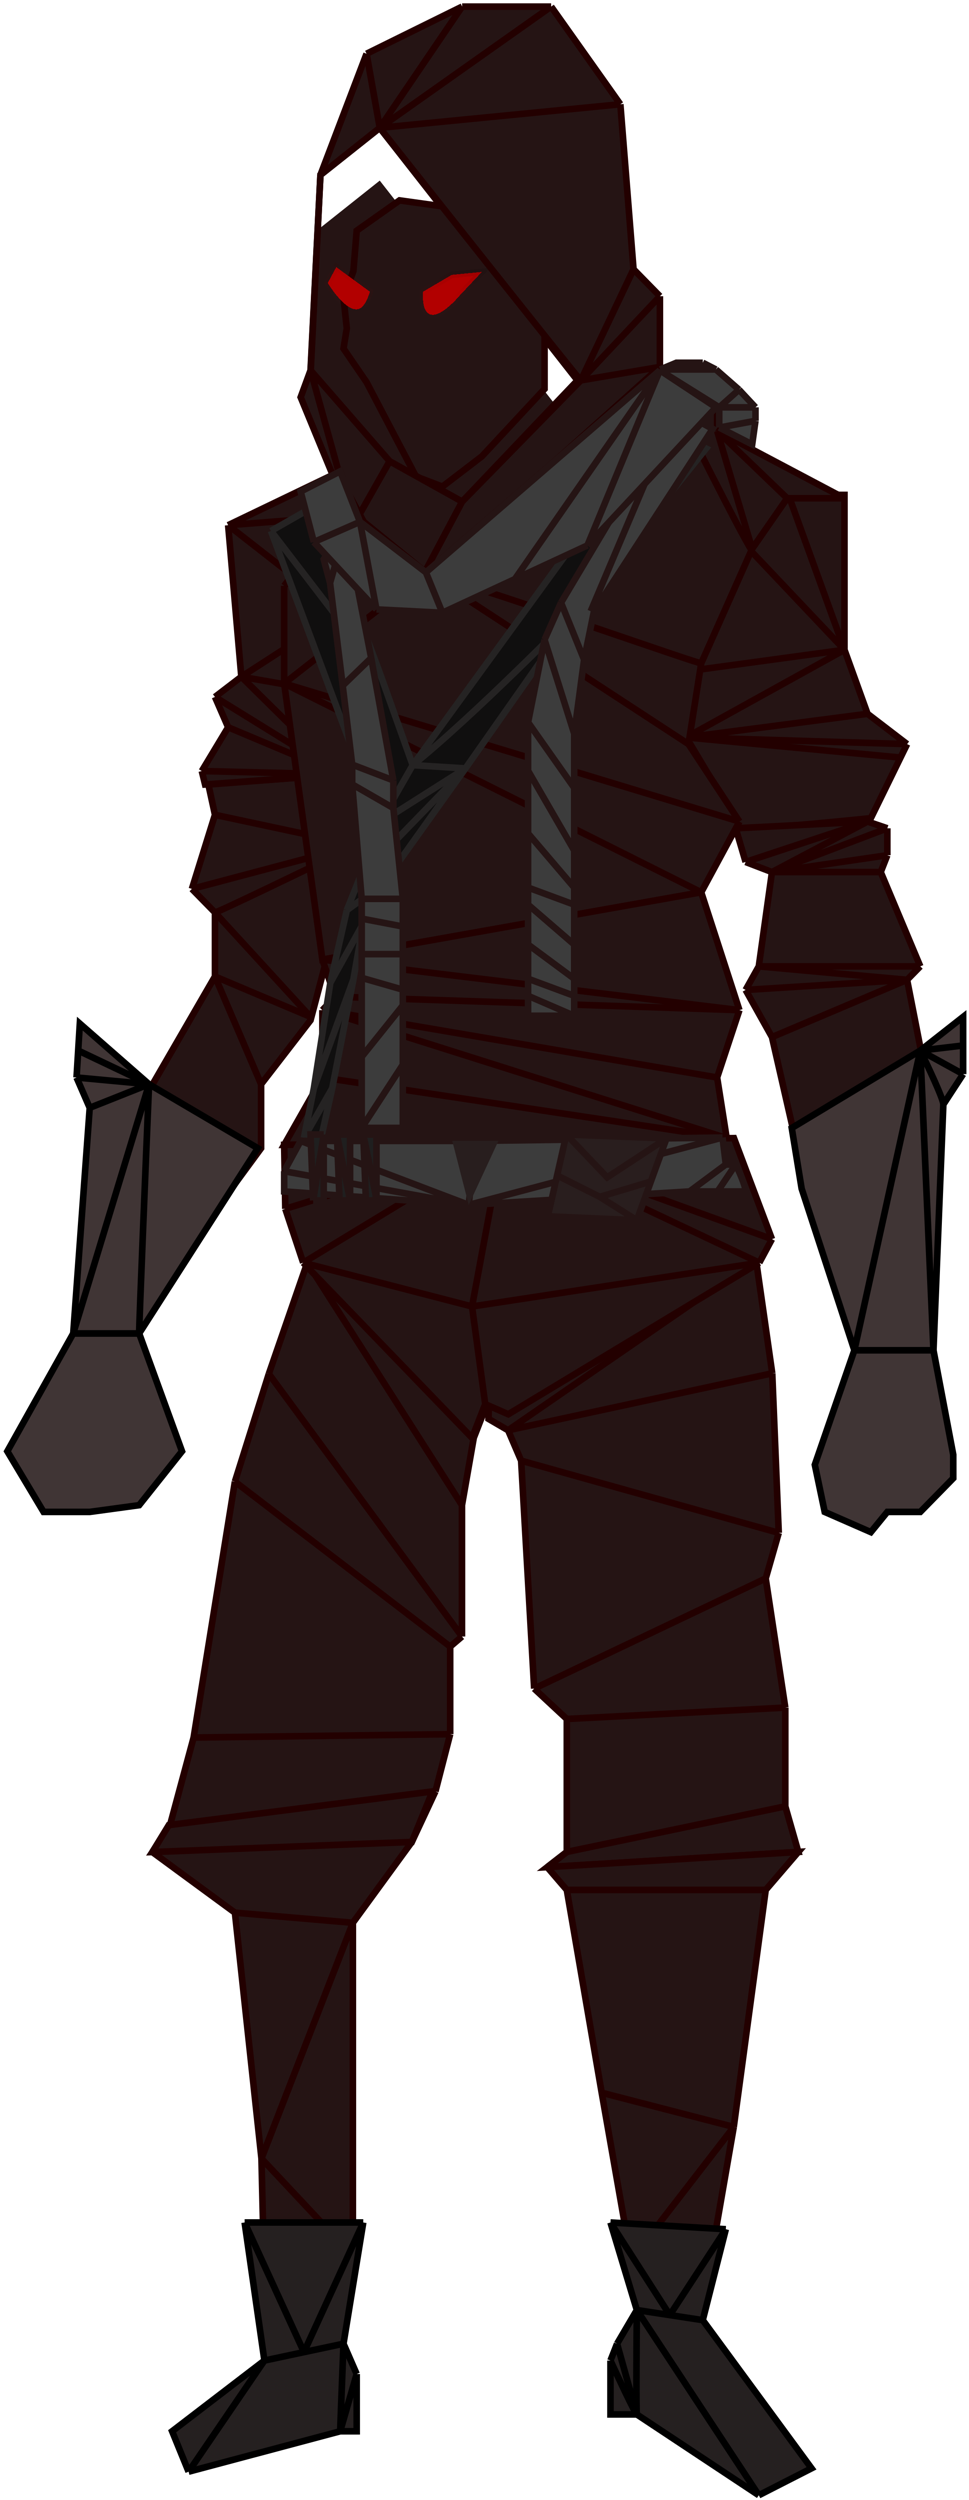 <svg width="147" height="379" viewBox="0 0 147 379" fill="none" xmlns="http://www.w3.org/2000/svg">
<g filter="url(#filter0_i_20_151)">
<path d="M87.61 57.672L70.11 76.053L58.61 69.926L47.11 56.651L48.61 26.528L57.61 19.38L87.61 57.672Z" fill="#251414"/>
</g>
<path d="M87.61 57.672L70.11 76.053L58.61 69.926L47.11 56.651L48.61 26.528L57.61 19.38L87.61 57.672Z" stroke="#230000"/>
<g style="mix-blend-mode:overlay" filter="url(#filter1_di_20_151)">
<path d="M70.11 58.183L79.61 47.972V22.444L57.61 19.38L51.11 23.975L50.61 30.102L49.11 34.187L49.61 38.782L49.11 41.845L52.61 46.951L60.11 61.246L64.11 62.778L70.11 58.183Z" fill="#251414"/>
<path d="M70.11 58.183L79.61 47.972V22.444L57.61 19.38L51.11 23.975L50.61 30.102L49.11 34.187L49.61 38.782L49.11 41.845L52.61 46.951L60.11 61.246L64.11 62.778L70.11 58.183Z" stroke="#230000"/>
</g>
<g filter="url(#filter2_dd_20_151)">
<path d="M64.814 39.384C66.311 40.905 69.646 36.902 69.646 36.902L73.11 33.221L68.522 33.675L64.186 36.219C64.186 36.219 63.939 38.495 64.814 39.384Z" fill="#B20000" shape-rendering="crispEdges"/>
<path d="M56.11 36.219C56.11 36.219 55.653 37.983 54.813 38.629C52.859 40.133 49.719 34.905 49.719 34.905L51.016 32.496L56.11 36.219Z" fill="#B20000" shape-rendering="crispEdges"/>
<path d="M64.814 39.384C66.311 40.905 69.646 36.902 69.646 36.902L73.11 33.221L68.522 33.675L64.186 36.219C64.186 36.219 63.939 38.495 64.814 39.384Z" stroke="url(#paint0_linear_20_151)" shape-rendering="crispEdges"/>
<path d="M56.11 36.219C56.11 36.219 55.653 37.983 54.813 38.629C52.859 40.133 49.719 34.905 49.719 34.905L51.016 32.496L56.11 36.219Z" stroke="url(#paint1_linear_20_151)" shape-rendering="crispEdges"/>
</g>
<path fill-rule="evenodd" clip-rule="evenodd" d="M48.61 26.528L55.61 8.148L70.11 1H83.61L94.11 15.806L96.11 40.824L100.11 44.908V55.63L63.61 88.306L53.61 79.627L45.61 60.225L47.11 56.141L59.11 69.926L70.11 76.053L88.11 57.672C87.31 56.856 67.443 31.804 57.61 19.38L48.61 26.528Z" fill="#251414"/>
<path d="M88.11 57.672C87.31 56.856 67.443 31.804 57.61 19.38M88.11 57.672L70.11 76.053M88.11 57.672L100.11 55.63M88.11 57.672L100.11 44.908M88.11 57.672L96.11 40.824M57.61 19.38L48.61 26.528M57.61 19.38L94.11 15.806M57.61 19.38L83.61 1M57.61 19.38L70.11 1M57.61 19.38L55.61 8.148M48.61 26.528L55.61 8.148M48.61 26.528L47.11 56.141M55.61 8.148L70.11 1M70.11 1H83.61M83.61 1L94.11 15.806M94.11 15.806L96.11 40.824M96.11 40.824L100.11 44.908M100.11 44.908V55.63M100.11 55.63L63.61 88.306M63.61 88.306L53.61 79.627M63.61 88.306L70.11 76.053M53.61 79.627L45.61 60.225L47.11 56.141M53.61 79.627L47.11 56.141M53.61 79.627L59.11 69.926M47.11 56.141L59.11 69.926M59.11 69.926L70.11 76.053" stroke="#230000"/>
<path d="M121.11 280.772L119.131 273.861V258.888L116.162 239.306L118.141 232.395L117.152 208.207L114.678 190.93L74.605 191.505L74.11 215.118L77.078 216.846L79.057 221.453L81.036 256.008L85.984 260.615V280.772L83.015 283.076L121.11 280.772Z" fill="#251414"/>
<path d="M119.131 273.861L121.11 280.772L83.015 283.076L85.984 280.772M119.131 273.861V258.888M119.131 273.861L85.984 280.772M119.131 258.888L116.162 239.306M119.131 258.888L85.984 260.615M116.162 239.306L118.141 232.395M116.162 239.306L81.036 256.008M118.141 232.395L117.152 208.207M118.141 232.395L79.057 221.453M117.152 208.207L114.678 190.93M117.152 208.207L77.078 216.846M114.678 190.93L74.605 191.505L74.11 215.118L77.078 216.846M114.678 190.93L77.078 216.846M77.078 216.846L79.057 221.453M79.057 221.453L81.036 256.008M81.036 256.008L85.984 260.615M85.984 260.615V280.772" stroke="#230000"/>
<path d="M116.162 286.532L121.11 280.772L83.015 283.076L85.984 286.532L91.278 317.28L95.731 342.62L97.71 346.651H107.11L111.315 322.463L116.162 286.532Z" fill="#251414"/>
<path d="M107.11 346.651H97.71L95.731 342.62M107.11 346.651L95.731 342.62M107.11 346.651L111.315 322.463M116.162 286.532L121.11 280.772L83.015 283.076M116.162 286.532L111.315 322.463M116.162 286.532H85.984M85.984 280.772L83.015 283.076M83.015 283.076L85.984 286.532M85.984 286.532L91.278 317.28M91.278 317.28L95.731 342.62M91.278 317.28L111.315 322.463M95.731 342.62L111.315 322.463" stroke="#230000"/>
<path d="M92.61 366.053H96.61L115.11 378.306L123.11 374.222L106.61 351.757L110.11 337.972L92.61 336.951L96.61 350.225L93.61 355.331L92.61 357.884V366.053Z" fill="#252020"/>
<path d="M96.61 366.053H92.61V357.884M96.61 366.053L115.11 378.306M96.61 366.053C96.21 365.644 93.776 360.437 92.61 357.884M96.61 366.053L93.61 355.331M96.61 366.053C96.496 365.644 96.562 355.331 96.61 350.225M115.11 378.306L123.11 374.222L106.61 351.757M115.11 378.306L96.61 350.225M106.61 351.757L110.11 337.972M106.61 351.757L101.61 350.991M110.11 337.972L92.61 336.951M110.11 337.972L101.61 350.991M92.61 336.951L96.61 350.225M92.61 336.951L101.61 350.991M96.61 350.225L93.61 355.331M96.61 350.225L101.61 350.991M92.61 357.884L93.61 355.331" stroke="black"/>
<path d="M62.478 279.257L66.057 271.599L68.294 262.919V249.644L70.084 248.113V228.201L71.873 217.989L73.662 213.394L76.11 191.44H46.61L40.781 208.289L35.636 224.627L29.373 263.43L25.794 276.704L23.11 280.789L62.478 279.257Z" fill="#251414"/>
<path d="M66.057 271.599L62.478 279.257L23.11 280.789L25.794 276.704M66.057 271.599L68.294 262.919M66.057 271.599C53.382 273.3 27.584 276.704 25.794 276.704M68.294 262.919V249.644M68.294 262.919L29.373 263.43M68.294 249.644L70.084 248.113M68.294 249.644L35.636 224.627M70.084 248.113V228.201M70.084 248.113L40.781 208.289M70.084 228.201L71.873 217.989M70.084 228.201L46.61 191.44M71.873 217.989L73.662 213.394L76.11 191.44H46.61M71.873 217.989L46.61 191.44M46.61 191.44L40.781 208.289M35.636 224.627L29.373 263.43M35.636 224.627L40.781 208.289M29.373 263.43L25.794 276.704" stroke="#230000"/>
<path d="M53.531 291.511L62.478 279.257L65.61 271.599L25.61 276.704L23.11 280.789L35.636 289.979L39.663 327.25L40.11 346.141H52.189L53.531 342.056V291.511Z" fill="#251414"/>
<path d="M53.531 291.511L62.478 279.257M53.531 291.511V342.056M53.531 291.511L39.663 327.25M53.531 291.511L35.636 289.979M62.478 279.257L23.11 280.789M62.478 279.257L65.61 271.599L25.61 276.704L23.11 280.789M23.11 280.789L35.636 289.979M35.636 289.979L39.663 327.25M39.663 327.25L40.11 346.141H52.189L53.531 342.056M39.663 327.25L53.531 342.056" stroke="#230000"/>
<path d="M28.61 374.732L51.61 368.606H54.11V359.926L52.11 355.331L55.11 336.951H37.11L40.11 357.884L26.11 368.606L28.61 374.732Z" fill="#252020"/>
<path d="M51.61 368.606L28.61 374.732M51.61 368.606H54.11V359.926M51.61 368.606L54.11 359.926M51.61 368.606C51.61 368.197 51.943 359.586 52.11 355.331M28.61 374.732L26.11 368.606L40.11 357.884M28.61 374.732L40.11 357.884M40.11 357.884L37.11 336.951M40.11 357.884L46.11 356.607M37.11 336.951H55.11M37.11 336.951L46.11 356.607M55.11 336.951L52.11 355.331M55.11 336.951L46.11 356.607M52.11 355.331L54.11 359.926M52.11 355.331L46.11 356.607" stroke="black"/>
<path d="M115.188 191.44L117.11 187.866L111.344 172.549L76.266 173.06L43.11 173.57L43.279 183.271L45.993 191.44L71.61 217.989L73.61 212.884L77.11 214.415L115.188 191.44Z" fill="#251414"/>
<path d="M115.188 191.44L117.11 187.866M115.188 191.44L71.61 198.077M115.188 191.44L76.266 173.06M115.188 191.44L77.11 214.415L73.61 212.884M117.11 187.866L111.344 172.549L76.266 173.06M117.11 187.866L76.266 173.06M43.279 183.271L43.11 173.57L76.266 173.06M43.279 183.271L45.993 191.44M43.279 183.271L76.266 173.06M45.993 191.44L71.61 198.077M45.993 191.44L76.266 173.06M45.993 191.44L71.61 217.989L73.61 212.884M71.61 198.077L76.266 173.06M71.61 198.077L73.61 212.884" stroke="#230000"/>
<path d="M32.61 138.342V148.042L19.61 170.507L35.11 180.208L39.61 174.081V164.38L47.11 154.68L54.11 128.13L51.61 117.408L31.61 118.94L32.61 123.535L29.11 134.768L32.61 138.342Z" fill="#251414"/>
<path d="M39.61 164.38L32.61 148.042M39.61 164.38L47.11 154.68L54.11 128.13M39.61 164.38V174.081L35.11 180.208L19.61 170.507L32.61 148.042M32.61 148.042L47.11 154.169L32.61 138.342M32.61 148.042V138.342M32.61 138.342L29.11 134.768M32.61 138.342C33.01 138.342 47.11 131.534 54.11 128.13M54.11 128.13L29.11 134.768M54.11 128.13L32.61 123.535M54.11 128.13L51.61 117.408L31.61 118.94L32.61 123.535M29.11 134.768L32.61 123.535" stroke="#230000"/>
<path d="M34.61 110.261L30.61 116.898L31.11 118.94L51.61 117.408L54.11 105.665L51.61 92.901L54.11 78.095L51.61 71.458L34.61 79.627L36.61 102.602L32.61 105.665L34.61 110.261Z" fill="#251414"/>
<path d="M51.61 117.408L30.61 116.898M51.61 117.408L34.61 110.261M51.61 117.408L36.61 102.602M51.61 117.408L32.61 105.665M51.61 117.408L54.11 105.665M51.61 117.408L31.11 118.94L30.61 116.898M30.61 116.898L34.61 110.261M34.61 110.261L32.61 105.665M54.11 105.665L36.61 102.602M54.11 105.665L51.61 92.901M36.61 102.602L32.61 105.665M36.61 102.602L34.61 79.627M36.61 102.602L51.61 92.901M51.61 92.901L34.61 79.627M51.61 92.901L54.11 78.095M34.61 79.627L54.11 78.095M34.61 79.627L51.61 71.458L54.11 78.095" stroke="#230000"/>
<path d="M27.61 220.032L21.11 202.162H11.11L1.11 220.032L6.61 229.222H13.61L21.11 228.201L27.61 220.032Z" fill="#403535" stroke="black"/>
<path d="M21.11 202.162L39.11 174.081L22.61 164.38L12.11 155.19L11.86 159.275L11.61 163.359L13.61 167.954L11.11 202.162H21.11Z" fill="#403535"/>
<path d="M21.11 202.162L39.11 174.081L22.61 164.38M21.11 202.162H11.11M21.11 202.162C21.11 200.528 22.11 176.293 22.61 164.38M22.61 164.38L12.11 155.19L11.86 159.275M22.61 164.38L11.86 159.275M22.61 164.38L11.61 163.359M22.61 164.38L13.61 167.954M22.61 164.38L11.11 202.162M11.11 202.162L13.61 167.954M11.61 163.359L13.61 167.954M11.61 163.359L11.86 159.275" stroke="black"/>
<path d="M137.61 112.813L131.61 108.218L128.11 98.518V75.032H119.61L113.61 83.201L105.61 101.581L104.11 111.792C106.777 116.217 112.11 125.169 112.11 125.577C112.11 125.986 125.443 124.727 132.11 124.046L136.61 114.856L137.61 112.813Z" fill="#251414"/>
<path d="M137.61 112.813L104.11 111.792M137.61 112.813L131.61 108.218M137.61 112.813L136.61 114.856M104.11 111.792L131.61 108.218M104.11 111.792L128.11 98.518M104.11 111.792L105.61 101.581M104.11 111.792L136.61 114.856M104.11 111.792C106.777 116.217 112.11 125.169 112.11 125.577C112.11 125.986 125.443 124.727 132.11 124.046L136.61 114.856M131.61 108.218L128.11 98.518M128.11 98.518L105.61 101.581M128.11 98.518L113.61 83.201M128.11 98.518C128.11 97.292 128.11 82.35 128.11 75.032H119.61M128.11 98.518L119.61 75.032M105.61 101.581L113.61 83.201M113.61 83.201L119.61 75.032" stroke="#230000"/>
<path d="M113.11 150.085L117.11 157.232L120.61 172.549L140.61 163.87L137.61 148.553L139.61 146.511L133.61 132.215L134.61 129.662V125.577L131.61 124.556L111.61 125.577L113.11 130.683L117.11 132.215L115.11 146.511L113.11 150.085Z" fill="#251414"/>
<path d="M137.61 148.553L117.11 157.232M137.61 148.553L113.11 150.085M137.61 148.553L115.11 146.511M137.61 148.553L139.61 146.511M137.61 148.553L140.61 163.87L120.61 172.549L117.11 157.232M117.11 157.232L113.11 150.085M113.11 150.085L115.11 146.511M139.61 146.511H115.11M139.61 146.511L133.61 132.215M115.11 146.511L117.11 132.215M133.61 132.215H117.11M133.61 132.215L134.61 129.662M117.11 132.215L131.61 124.556M117.11 132.215L134.61 125.577M117.11 132.215L134.61 129.662M117.11 132.215L113.11 130.683M134.61 129.662V125.577M134.61 125.577L131.61 124.556M131.61 124.556L113.11 130.683M131.61 124.556L111.61 125.577L113.11 130.683" stroke="#230000"/>
<path d="M139.61 229.222L144.61 224.116V220.542L141.61 204.715H129.61L123.61 222.074L125.11 229.222L132.11 232.285L134.61 229.222H139.61Z" fill="#403535" stroke="black"/>
<path d="M141.61 204.715L143.11 167.444L146.11 162.849V158.509V154.169L139.61 159.275L120.11 171.018L121.61 180.208L129.61 204.715H141.61Z" fill="#403535"/>
<path d="M141.61 204.715L143.11 167.444M141.61 204.715H129.61M141.61 204.715L139.61 159.275M143.11 167.444L146.11 162.849M143.11 167.444C143.11 166.627 140.777 161.657 139.61 159.275M146.11 162.849L139.61 159.275M146.11 162.849V158.509M139.61 159.275L146.11 154.169V158.509M139.61 159.275L120.11 171.018L121.61 180.208L129.61 204.715M139.61 159.275L129.61 204.715M139.61 159.275L146.11 158.509" stroke="black"/>
<path d="M106.377 135.278L112.172 124.556L104.445 112.813L106.377 100.56L114.013 83.405L114.104 83.201L119.417 75.542H128.11L108.792 65.331V61.757L100.11 56.141L64.61 86.775L55.184 79.116L53.252 75.542L43.11 88.817V103.623L48.905 145.489L106.377 135.278Z" fill="#251414"/>
<path d="M106.377 135.278L112.172 124.556M106.377 135.278L48.905 145.489L43.11 103.623M106.377 135.278L43.11 103.623M112.172 124.556L104.445 112.813M112.172 124.556L43.11 103.623M104.445 112.813L106.377 100.56M104.445 112.813L64.61 86.775M106.377 100.56C105.604 100.56 77.811 90.689 64.61 86.775M106.377 100.56L114.013 83.405M114.104 83.201L119.417 75.542M114.104 83.201L114.013 83.405M114.104 83.201L108.792 65.331M119.417 75.542H128.11L108.792 65.331M119.417 75.542L108.792 65.331M108.792 65.331V61.757L100.11 56.141M100.11 56.141L64.61 86.775M100.11 56.141C103.813 63.969 112.541 81.199 114.013 83.405M64.61 86.775L55.184 79.116M64.61 86.775L43.11 103.623M55.184 79.116L53.252 75.542L43.11 88.817M55.184 79.116L43.11 88.817M43.11 88.817V103.623" stroke="#230000"/>
<path d="M110.241 172.549L108.792 163.359L112.172 153.148L106.377 135.278L48.905 145.489L50.837 151.106L48.905 153.148V163.359L43.11 173.57L110.241 172.549Z" fill="#251414"/>
<path d="M110.241 172.549L108.792 163.359M110.241 172.549L43.11 173.57L48.905 163.359M110.241 172.549L48.905 163.359M110.241 172.549L48.905 153.148M108.792 163.359L112.172 153.148M108.792 163.359L48.905 153.148M112.172 153.148L106.377 135.278L48.905 145.489M112.172 153.148L48.905 145.489M112.172 153.148L50.837 151.106M48.905 145.489L50.837 151.106M48.905 163.359V153.148M48.905 153.148L50.837 151.106" stroke="#230000"/>
<g filter="url(#filter3_d_20_151)">
<path d="M46.11 168.5L47.61 161L50.11 145L52.61 134L54.61 129L57.61 120.75L41.11 76.5L48.11 72.5L57.61 98L62.61 112L100.11 60.5L107.11 64L87.11 89L70.61 112.5L58.11 130L55.11 136L53.61 144.5L50.399 161L48.61 169L46.11 168.5Z" fill="#100F0F"/>
<path d="M46.11 168.5L47.61 161M46.11 168.5L48.61 169L50.399 161M46.11 168.5L50.399 161M47.61 161L50.11 145M47.61 161L53.61 144.5M50.11 145L52.61 134M50.11 145L55.11 136M52.61 134L54.61 129M52.61 134L58.11 130M54.61 129L57.61 120.75M54.61 129L70.61 112.5M62.61 112L100.11 60.5M62.61 112L57.61 120.75M62.61 112L57.61 98M62.61 112L70.61 112.5M62.61 112C71.943 104.5 87.11 89 87.11 89M100.11 60.5L107.11 64L87.11 89M100.11 60.5L87.11 89M70.61 112.5L58.11 130M70.61 112.5L57.61 120.75M70.61 112.5L87.11 89M58.11 130L55.11 136M55.11 136L53.61 144.5M53.61 144.5L50.399 161M41.11 76.5L48.11 72.5L57.61 98M41.11 76.5L57.61 120.75M41.11 76.5L57.61 98" stroke="#252323"/>
</g>
<g filter="url(#filter4_d_20_151)">
<path d="M90.11 88.667L108.11 61.023L102.61 58L85.11 87.371L82.61 92.986L80.11 105.512V112.854V122.357V130.563V133.155V139.202V144.385V146.977V150H87.11V146.977V144.385V139.202V133.155V130.563V124.948V115.446V107.239L88.61 96.009L90.11 88.667Z" fill="#3C3C3C"/>
<path d="M88.61 96.009L90.11 88.667L108.11 61.023L102.61 58M88.61 96.009L87.11 107.239M88.61 96.009L85.11 87.371M87.11 107.239V115.446M87.11 107.239L82.61 92.986M87.11 115.446V124.948M87.11 115.446L80.11 105.512M87.11 124.948V130.563M87.11 124.948L80.11 112.854M87.11 130.563V133.155M87.11 130.563L80.11 122.357M87.11 133.155V139.202M87.11 133.155L80.11 130.563M87.11 139.202V144.385M87.11 139.202L80.11 133.155M87.11 144.385V146.977M87.11 144.385L80.11 139.202M87.11 146.977V150M87.11 146.977L80.11 144.385M87.11 150H80.11V146.977M87.11 150L80.11 146.977M80.11 146.977V144.385M80.11 144.385V139.202M80.11 139.202V133.155M80.11 133.155V130.563M80.11 130.563V122.357M80.11 122.357V112.854M80.11 112.854V105.512M80.11 105.512L82.61 92.986M82.61 92.986L85.11 87.371M85.11 87.371L102.61 58M102.61 58L89.61 88.667" stroke="#251414"/>
</g>
<g filter="url(#filter5_d_20_151)">
<path d="M52.47 76L49.11 80.79L50.07 84.382L51.99 99.947L53.43 111.921V114.914L54.87 132.276V135.27V140.658V144.25V156.224V167H61.11V157.421V148.441V146.046V140.658V136.467V132.276L59.67 118.507V114.316L56.31 95.757L52.47 76Z" fill="#3C3C3C"/>
<path d="M52.47 76L49.11 80.79L50.07 84.382M52.47 76L56.31 95.757M52.47 76L50.07 84.382M50.07 84.382L51.99 99.947M51.99 99.947L53.43 111.921M51.99 99.947L56.31 95.757M53.43 111.921V114.914M53.43 111.921L59.67 114.316M53.43 114.914L54.87 132.276M53.43 114.914L59.67 118.507M54.87 132.276V135.27M54.87 132.276H61.11M54.87 135.27V140.658M54.87 135.27L61.11 136.467M54.87 140.658V144.25M54.87 140.658H61.11M54.87 144.25V156.224M54.87 144.25L61.11 146.046M54.87 156.224V167M54.87 156.224L61.11 148.441M54.87 167H61.11V157.421M54.87 167L61.11 157.421M61.11 157.421V148.441M61.11 148.441V146.046M61.11 146.046V140.658M61.11 140.658V136.467M61.11 136.467V132.276M61.11 132.276L59.67 118.507M59.67 118.507V114.316M59.67 114.316L56.31 95.757" stroke="#251414"/>
</g>
<path d="M89.11 82.69L108.61 61.757L100.11 56.141L64.61 86.775L54.61 79.116L51.61 71.458L45.61 74.521L47.61 82.18L57.11 92.391L67.11 92.901L78.11 87.796L89.11 82.69Z" fill="#3C3C3C"/>
<path d="M89.11 82.69L108.61 61.757L100.11 56.141M89.11 82.69L78.11 87.796M89.11 82.69L100.11 56.141M78.11 87.796L67.11 92.901M78.11 87.796L100.11 56.141M67.11 92.901L57.11 92.391M67.11 92.901L64.61 86.775M57.11 92.391L47.61 82.18M57.11 92.391L54.61 79.116M47.61 82.18L45.61 74.521L51.61 71.458L54.61 79.116M47.61 82.18L54.61 79.116M54.61 79.116L64.61 86.775M64.61 86.775L100.11 56.141" stroke="#251414"/>
<path d="M106.61 54.995H102.61L100.161 56.016L100.11 56.141L109.11 61.757V64.82L114.11 67.373L114.61 63.799V61.757L112.11 59.079L108.61 56.016L106.61 54.995Z" fill="#3C3C3C"/>
<path d="M106.61 54.995H102.61L100.161 56.016M106.61 54.995L108.61 56.016M106.61 54.995L100.161 56.016M108.61 56.016L112.11 59.079M108.61 56.016L100.161 56.016M112.11 59.079L114.61 61.757M112.11 59.079L109.11 61.757M114.61 61.757V63.799M114.61 61.757L109.11 61.757M114.61 63.799L114.11 67.373L109.11 64.82M114.61 63.799L109.11 64.82M109.11 64.82V61.757M109.11 61.757L100.11 56.141L100.161 56.016" stroke="#251414"/>
<g filter="url(#filter6_d_20_151)">
<path d="M113.11 176.634C113.11 175.817 112.11 173.57 111.61 172.549H110.11L109.61 168.465L72.11 168.975H45.61L43.11 173.57V176.634L71.11 178.676L104.61 176.634H108.86H113.11Z" fill="#3C3C3C"/>
<path d="M111.61 172.549C112.11 173.57 113.11 175.817 113.11 176.634H108.86M111.61 172.549H110.11M111.61 172.549L108.86 176.634M110.11 172.549L109.61 168.465M110.11 172.549L104.61 176.634M109.61 168.465L71.11 178.676M109.61 168.465L72.11 168.975M45.61 168.975L43.11 173.57M45.61 168.975L71.11 178.676M45.61 168.975H72.11M43.11 173.57V176.634L71.11 178.676M43.11 173.57L71.11 178.676M104.61 176.634H108.86M104.61 176.634L71.11 178.676M71.11 178.676L72.11 168.975" stroke="#251414"/>
<path d="M51.51 178H53.11V168H51.11L51.51 178Z" fill="#1F1F1F"/>
<path d="M53.11 178H51.51L51.11 168M53.11 178V168H51.11M53.11 178L51.11 168" stroke="#251414"/>
<path d="M47.51 178H49.11V168H47.11L47.51 178Z" fill="#1F1F1F"/>
<path d="M47.51 178H49.11V168M47.51 178L47.11 168H49.11M47.51 178L49.11 168" stroke="#251414"/>
<path d="M55.51 178H57.11V168H55.11L55.51 178Z" fill="#1F1F1F"/>
<path d="M57.11 178H55.51L55.11 168M57.11 178V168H55.11M57.11 178C57.11 177.619 55.776 171.175 55.11 168" stroke="#251414"/>
<path d="M83.11 180.409L96.61 181L98.74 175.127L101.11 168.591L85.922 168L84.516 174.205L83.11 180.409Z" fill="#291E1E"/>
<path d="M96.61 181L83.11 180.409L84.516 174.205M96.61 181L101.11 168.591M96.61 181L90.985 177.455M101.11 168.591L85.922 168M101.11 168.591L92.11 174.5L85.922 168M85.922 168L84.516 174.205M84.516 174.205L90.985 177.455M90.985 177.455L98.86 175.091" stroke="#251414"/>
<path d="M71.11 178.676L75.61 168.975L74.11 168.975L69.61 168.975L68.61 168.975L71.11 178.676Z" fill="#281E1E"/>
</g>
<defs>
<filter id="filter0_i_20_151" x="46.6" y="18.676" width="41.669" height="62.397" filterUnits="userSpaceOnUse" color-interpolation-filters="sRGB">
<feFlood flood-opacity="0" result="BackgroundImageFix"/>
<feBlend mode="normal" in="SourceGraphic" in2="BackgroundImageFix" result="shape"/>
<feColorMatrix in="SourceAlpha" type="matrix" values="0 0 0 0 0 0 0 0 0 0 0 0 0 0 0 0 0 0 127 0" result="hardAlpha"/>
<feOffset dy="8"/>
<feGaussianBlur stdDeviation="2.2"/>
<feComposite in2="hardAlpha" operator="arithmetic" k2="-1" k3="1"/>
<feColorMatrix type="matrix" values="0 0 0 0 1 0 0 0 0 0 0 0 0 0 0 0 0 0 0.25 0"/>
<feBlend mode="normal" in2="shape" result="effect1_innerShadow_20_151"/>
</filter>
<filter id="filter1_di_20_151" x="44.584" y="15.858" width="39.526" height="52.787" filterUnits="userSpaceOnUse" color-interpolation-filters="sRGB">
<feFlood flood-opacity="0" result="BackgroundImageFix"/>
<feColorMatrix in="SourceAlpha" type="matrix" values="0 0 0 0 0 0 0 0 0 0 0 0 0 0 0 0 0 0 127 0" result="hardAlpha"/>
<feOffset dy="1"/>
<feGaussianBlur stdDeviation="2"/>
<feComposite in2="hardAlpha" operator="out"/>
<feColorMatrix type="matrix" values="0 0 0 0 1 0 0 0 0 1 0 0 0 0 1 0 0 0 1 0"/>
<feBlend mode="normal" in2="BackgroundImageFix" result="effect1_dropShadow_20_151"/>
<feBlend mode="normal" in="SourceGraphic" in2="effect1_dropShadow_20_151" result="shape"/>
<feColorMatrix in="SourceAlpha" type="matrix" values="0 0 0 0 0 0 0 0 0 0 0 0 0 0 0 0 0 0 127 0" result="hardAlpha"/>
<feOffset dx="3" dy="10"/>
<feGaussianBlur stdDeviation="2.65"/>
<feComposite in2="hardAlpha" operator="arithmetic" k2="-1" k3="1"/>
<feColorMatrix type="matrix" values="0 0 0 0 0 0 0 0 0 0 0 0 0 0 0 0 0 0 0.25 0"/>
<feBlend mode="normal" in2="shape" result="effect2_innerShadow_20_151"/>
</filter>
<filter id="filter2_dd_20_151" x="45.144" y="31.754" width="33.247" height="16.475" filterUnits="userSpaceOnUse" color-interpolation-filters="sRGB">
<feFlood flood-opacity="0" result="BackgroundImageFix"/>
<feColorMatrix in="SourceAlpha" type="matrix" values="0 0 0 0 0 0 0 0 0 0 0 0 0 0 0 0 0 0 127 0" result="hardAlpha"/>
<feOffset dy="4"/>
<feGaussianBlur stdDeviation="2"/>
<feComposite in2="hardAlpha" operator="out"/>
<feColorMatrix type="matrix" values="0 0 0 0 0 0 0 0 0 0 0 0 0 0 0 0 0 0 0.25 0"/>
<feBlend mode="normal" in2="BackgroundImageFix" result="effect1_dropShadow_20_151"/>
<feColorMatrix in="SourceAlpha" type="matrix" values="0 0 0 0 0 0 0 0 0 0 0 0 0 0 0 0 0 0 127 0" result="hardAlpha"/>
<feOffset dy="4"/>
<feGaussianBlur stdDeviation="2"/>
<feComposite in2="hardAlpha" operator="out"/>
<feColorMatrix type="matrix" values="0 0 0 0 0 0 0 0 0 0 0 0 0 0 0 0 0 0 0.25 0"/>
<feBlend mode="normal" in2="effect1_dropShadow_20_151" result="effect2_dropShadow_20_151"/>
<feBlend mode="normal" in="SourceGraphic" in2="effect2_dropShadow_20_151" result="shape"/>
</filter>
<filter id="filter3_d_20_151" x="36.493" y="59.864" width="75.394" height="117.723" filterUnits="userSpaceOnUse" color-interpolation-filters="sRGB">
<feFlood flood-opacity="0" result="BackgroundImageFix"/>
<feColorMatrix in="SourceAlpha" type="matrix" values="0 0 0 0 0 0 0 0 0 0 0 0 0 0 0 0 0 0 127 0" result="hardAlpha"/>
<feOffset dy="4"/>
<feGaussianBlur stdDeviation="2"/>
<feComposite in2="hardAlpha" operator="out"/>
<feColorMatrix type="matrix" values="0 0 0 0 0 0 0 0 0 0 0 0 0 0 0 0 0 0 0.25 0"/>
<feBlend mode="normal" in2="BackgroundImageFix" result="effect1_dropShadow_20_151"/>
<feBlend mode="normal" in="SourceGraphic" in2="effect1_dropShadow_20_151" result="shape"/>
</filter>
<filter id="filter4_d_20_151" x="75.61" y="57.329" width="37.213" height="101.171" filterUnits="userSpaceOnUse" color-interpolation-filters="sRGB">
<feFlood flood-opacity="0" result="BackgroundImageFix"/>
<feColorMatrix in="SourceAlpha" type="matrix" values="0 0 0 0 0 0 0 0 0 0 0 0 0 0 0 0 0 0 127 0" result="hardAlpha"/>
<feOffset dy="4"/>
<feGaussianBlur stdDeviation="2"/>
<feComposite in2="hardAlpha" operator="out"/>
<feColorMatrix type="matrix" values="0 0 0 0 0 0 0 0 0 0 0 0 0 0 0 0 0 0 0.25 0"/>
<feBlend mode="normal" in2="BackgroundImageFix" result="effect1_dropShadow_20_151"/>
<feBlend mode="normal" in="SourceGraphic" in2="effect1_dropShadow_20_151" result="shape"/>
</filter>
<filter id="filter5_d_20_151" x="44.567" y="74.75" width="21.043" height="100.75" filterUnits="userSpaceOnUse" color-interpolation-filters="sRGB">
<feFlood flood-opacity="0" result="BackgroundImageFix"/>
<feColorMatrix in="SourceAlpha" type="matrix" values="0 0 0 0 0 0 0 0 0 0 0 0 0 0 0 0 0 0 127 0" result="hardAlpha"/>
<feOffset dy="4"/>
<feGaussianBlur stdDeviation="2"/>
<feComposite in2="hardAlpha" operator="out"/>
<feColorMatrix type="matrix" values="0 0 0 0 0 0 0 0 0 0 0 0 0 0 0 0 0 0 0.25 0"/>
<feBlend mode="normal" in2="BackgroundImageFix" result="effect1_dropShadow_20_151"/>
<feBlend mode="normal" in="SourceGraphic" in2="effect1_dropShadow_20_151" result="shape"/>
</filter>
<filter id="filter6_d_20_151" x="38.61" y="167.484" width="79" height="22.031" filterUnits="userSpaceOnUse" color-interpolation-filters="sRGB">
<feFlood flood-opacity="0" result="BackgroundImageFix"/>
<feColorMatrix in="SourceAlpha" type="matrix" values="0 0 0 0 0 0 0 0 0 0 0 0 0 0 0 0 0 0 127 0" result="hardAlpha"/>
<feOffset dy="4"/>
<feGaussianBlur stdDeviation="2"/>
<feComposite in2="hardAlpha" operator="out"/>
<feColorMatrix type="matrix" values="0 0 0 0 0 0 0 0 0 0 0 0 0 0 0 0 0 0 0.25 0"/>
<feBlend mode="normal" in2="BackgroundImageFix" result="effect1_dropShadow_20_151"/>
<feBlend mode="normal" in="SourceGraphic" in2="effect1_dropShadow_20_151" result="shape"/>
</filter>
<linearGradient id="paint0_linear_20_151" x1="61.687" y1="31.791" x2="60.692" y2="39.745" gradientUnits="userSpaceOnUse">
<stop stop-opacity="0.1"/>
<stop offset="1" stop-color="#FF0000" stop-opacity="0"/>
<stop offset="1" stop-color="#FF0000" stop-opacity="0"/>
</linearGradient>
<linearGradient id="paint1_linear_20_151" x1="61.687" y1="31.791" x2="60.692" y2="39.745" gradientUnits="userSpaceOnUse">
<stop stop-opacity="0.1"/>
<stop offset="1" stop-color="#FF0000" stop-opacity="0"/>
<stop offset="1" stop-color="#FF0000" stop-opacity="0"/>
</linearGradient>
</defs>
</svg>
